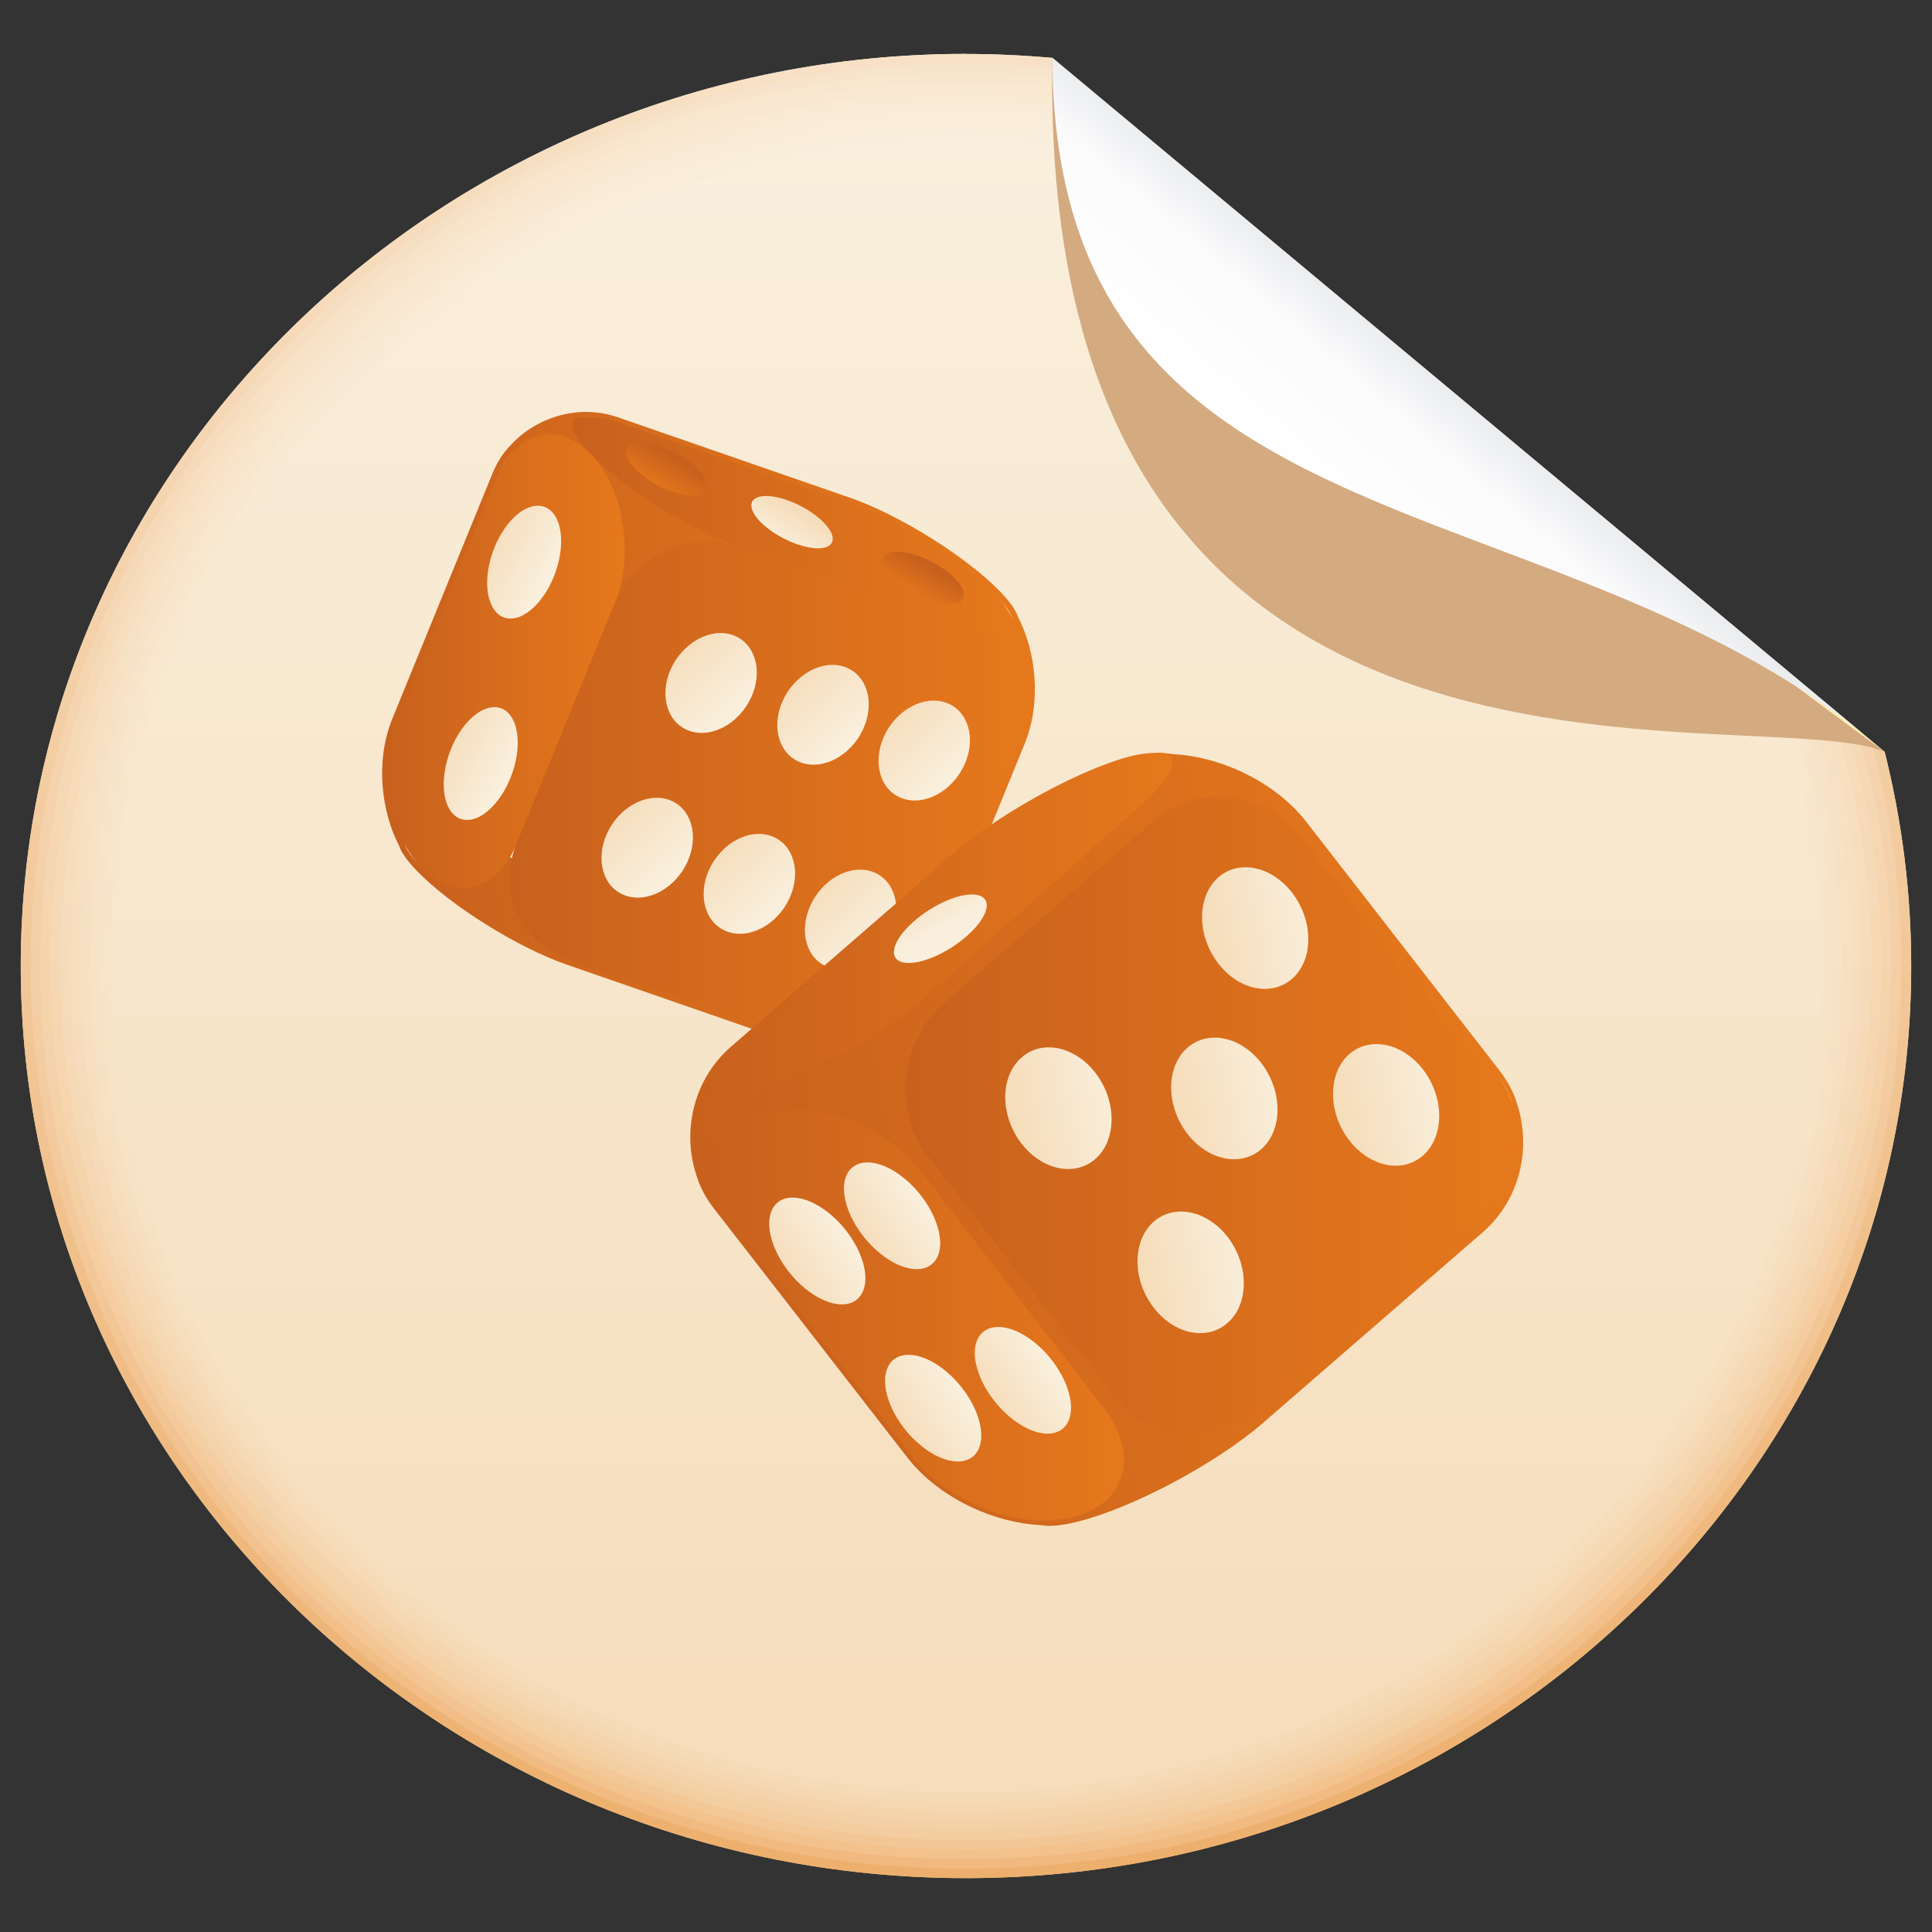 <?xml version="1.0" encoding="utf-8"?>
<!-- Generator: Adobe Illustrator 16.0.0, SVG Export Plug-In . SVG Version: 6.00 Build 0)  -->
<!DOCTYPE svg PUBLIC "-//W3C//DTD SVG 1.1//EN" "http://www.w3.org/Graphics/SVG/1.1/DTD/svg11.dtd">
<svg version="1.1" id="圖層_1" xmlns="http://www.w3.org/2000/svg" xmlns:xlink="http://www.w3.org/1999/xlink" x="0px" y="0px"
	 width="100px" height="100px" viewBox="0 0 100 100" enable-background="new 0 0 100 100" xml:space="preserve">
<rect x="0" y="0" width="100" height="100" fill="#333333" stroke="none"/>
<linearGradient id="SVGID_1_" gradientUnits="userSpaceOnUse" x1="470.554" y1="-1537.556" x2="470.554" y2="-1415.642" gradientTransform="matrix(0.774 0 0 -0.774 -314.445 -1093.626)">
	<stop  offset="0" style="stop-color:#FADB7A"/>
	<stop  offset="1" style="stop-color:#F8F6D5"/>
</linearGradient>
<path fill="url(#SVGID_1_)" d="M49.996,2.793c1.512,0,3.002,0.073,4.479,0.202l43.076,35.917c0.891,3.561,1.373,7.274,1.373,11.09
	c0,26-21.979,47.209-48.925,47.209c-26.942,0-48.924-21.205-48.924-47.209C1.075,24,23.057,2.789,49.999,2.789L49.996,2.793z"/>
<linearGradient id="SVGID_2_" gradientUnits="userSpaceOnUse" x1="470.554" y1="-1537.557" x2="470.554" y2="-1415.642" gradientTransform="matrix(0.774 0 0 -0.774 -314.445 -1093.626)">
	<stop  offset="0" style="stop-color:#EDAF6D"/>
	<stop  offset="1" style="stop-color:#F7E1C6"/>
</linearGradient>
<path fill="url(#SVGID_2_)" d="M49.996,2.793c1.506,0,3.002,0.073,4.479,0.202C67.012,15.667,81.372,27.64,97.547,38.913
	c0.895,3.561,1.377,7.274,1.377,11.09c0,26-21.979,47.209-48.925,47.209c-26.949,0-48.924-21.205-48.924-47.209
	C1.075,24,23.05,2.789,49.999,2.789L49.996,2.793z"/>
<linearGradient id="SVGID_3_" gradientUnits="userSpaceOnUse" x1="252.242" y1="-1186.384" x2="252.242" y2="-1092.949" gradientTransform="matrix(1 0 0 -1 -202.244 -1089.662)">
	<stop  offset="0" style="stop-color:#F1B97F"/>
	<stop  offset="1" style="stop-color:#F7E4CC"/>
</linearGradient>
<path fill="url(#SVGID_3_)" d="M49.996,3.287c1.643,0,3.26,0.09,4.855,0.255c12.412,12.319,26.438,24.019,42.08,35.095
	c0.963,3.637,1.479,7.449,1.479,11.37c0,25.733-21.751,46.716-48.414,46.716c-26.669,0-48.413-20.988-48.413-46.716
	c0-25.727,21.75-46.716,48.413-46.716V3.287z"/>
<linearGradient id="SVGID_4_" gradientUnits="userSpaceOnUse" x1="252.236" y1="-1185.886" x2="252.236" y2="-1093.444" gradientTransform="matrix(1 0 0 -1 -202.244 -1089.662)">
	<stop  offset="0" style="stop-color:#F3C18B"/>
	<stop  offset="1" style="stop-color:#F8E7CF"/>
</linearGradient>
<path fill="url(#SVGID_4_)" d="M49.996,3.782c1.771,0,3.516,0.102,5.234,0.305c12.283,11.966,25.976,23.388,41.082,34.266
	c1.022,3.717,1.582,7.626,1.582,11.65c0,25.454-21.521,46.222-47.906,46.222c-26.383,0-47.901-20.768-47.901-46.222
	c0-25.455,21.519-46.221,47.901-46.221H49.996L49.996,3.782z"/>
<linearGradient id="SVGID_5_" gradientUnits="userSpaceOnUse" x1="252.244" y1="-1185.392" x2="252.244" y2="-1093.936" gradientTransform="matrix(1 0 0 -1 -202.244 -1089.662)">
	<stop  offset="0" style="stop-color:#F3C795"/>
	<stop  offset="1" style="stop-color:#F9E8D2"/>
</linearGradient>
<path fill="url(#SVGID_5_)" d="M49.996,4.274c1.904,0,3.775,0.121,5.619,0.357c12.146,11.613,25.511,22.763,40.09,33.441
	c1.092,3.799,1.682,7.801,1.682,11.931c0,25.188-21.287,45.728-47.388,45.728c-26.101,0-47.388-20.541-47.388-45.728
	c0-25.187,21.291-45.729,47.388-45.729H49.996z"/>
<linearGradient id="SVGID_6_" gradientUnits="userSpaceOnUse" x1="252.238" y1="-1184.906" x2="252.238" y2="-1094.435" gradientTransform="matrix(1 0 0 -1 -202.244 -1089.662)">
	<stop  offset="0" style="stop-color:#F3CD9F"/>
	<stop  offset="1" style="stop-color:#F9EAD4"/>
</linearGradient>
<path fill="url(#SVGID_6_)" d="M49.996,4.773c2.033,0,4.036,0.139,5.999,0.413C68.016,16.444,81.042,27.312,95.083,37.8
	c1.162,3.873,1.788,7.976,1.788,12.207c0,24.915-21.059,45.237-46.875,45.237c-25.82,0-46.88-20.319-46.88-45.237
	C3.116,25.088,24.176,4.773,49.996,4.773z"/>
<linearGradient id="SVGID_7_" gradientUnits="userSpaceOnUse" x1="252.239" y1="-1184.415" x2="252.239" y2="-1094.923" gradientTransform="matrix(1 0 0 -1 -202.244 -1089.662)">
	<stop  offset="0" style="stop-color:#F4D0A6"/>
	<stop  offset="1" style="stop-color:#F9EBD7"/>
</linearGradient>
<path fill="url(#SVGID_7_)" d="M49.996,5.261c2.166,0,4.296,0.162,6.377,0.469c11.891,10.903,24.589,21.502,38.095,31.784
	c1.226,3.961,1.897,8.154,1.897,12.494c0,24.643-20.834,44.745-46.369,44.745c-25.538,0-46.373-20.103-46.373-44.745
	C3.624,25.365,24.453,5.261,49.996,5.261z"/>
<linearGradient id="SVGID_8_" gradientUnits="userSpaceOnUse" x1="252.246" y1="-1183.91" x2="252.246" y2="-1095.415" gradientTransform="matrix(1 0 0 -1 -202.244 -1089.662)">
	<stop  offset="0" style="stop-color:#F5D4AC"/>
	<stop  offset="1" style="stop-color:#F9ECD8"/>
</linearGradient>
<path fill="url(#SVGID_8_)" d="M49.996,5.754c2.3,0,4.557,0.18,6.759,0.524c11.759,10.549,24.129,20.867,37.101,30.954
	c1.299,4.037,2,8.328,2,12.77c0,24.369-20.601,44.246-45.854,44.246S4.146,74.371,4.146,50.002c0-24.371,20.6-44.249,45.854-44.249
	L49.996,5.754L49.996,5.754z"/>
<linearGradient id="SVGID_9_" gradientUnits="userSpaceOnUse" x1="252.24" y1="-1183.419" x2="252.24" y2="-1095.911" gradientTransform="matrix(1 0 0 -1 -202.244 -1089.662)">
	<stop  offset="0" style="stop-color:#F5D8B2"/>
	<stop  offset="1" style="stop-color:#F9EDDA"/>
</linearGradient>
<path fill="url(#SVGID_9_)" d="M49.996,6.249c2.432,0,4.814,0.196,7.141,0.574c11.629,10.2,23.663,20.243,36.102,30.129
	c1.357,4.123,2.103,8.508,2.103,13.051c0,24.103-20.37,43.755-45.343,43.755c-24.979,0-45.349-19.652-45.349-43.755
	C4.647,25.9,25.017,6.249,49.996,6.249z"/>
<linearGradient id="SVGID_10_" gradientUnits="userSpaceOnUse" x1="252.239" y1="-1182.925" x2="252.239" y2="-1096.403" gradientTransform="matrix(1 0 0 -1 -202.244 -1089.662)">
	<stop  offset="0" style="stop-color:#F5DBB7"/>
	<stop  offset="1" style="stop-color:#F9EEDB"/>
</linearGradient>
<path fill="url(#SVGID_10_)" d="M49.996,6.741c2.563,0,5.07,0.214,7.523,0.626c11.496,9.843,23.198,19.609,35.103,29.305
	c1.431,4.197,2.203,8.682,2.203,13.331c0,23.83-20.136,43.261-44.829,43.261c-24.696,0-44.833-19.431-44.833-43.261
	C5.164,26.173,25.304,6.741,49.996,6.741z"/>
<linearGradient id="SVGID_11_" gradientUnits="userSpaceOnUse" x1="512.109" y1="-1594.595" x2="512.109" y2="-1479.462" gradientTransform="matrix(0.743 0 0 -0.743 -330.505 -1092.009)">
	<stop  offset="0" style="stop-color:#F6DDBB"/>
	<stop  offset="1" style="stop-color:#F9EFDC"/>
</linearGradient>
<path fill="url(#SVGID_11_)" d="M49.996,7.236c2.693,0,5.332,0.237,7.9,0.683L92.01,36.395c1.494,4.276,2.305,8.857,2.305,13.608
	c0,23.56-19.91,42.772-44.316,42.772c-24.415,0-44.328-19.215-44.328-42.772c0-23.552,19.913-42.771,44.328-42.771L49.996,7.236
	L49.996,7.236z"/>
<path fill="#D4AA80" d="M54.471,2.995c-0.767,41.508,36.307,33.114,43.072,35.917C82.094,27.646,67.732,15.667,54.471,2.995z"/>
<linearGradient id="SVGID_12_" gradientUnits="userSpaceOnUse" x1="503.157" y1="-1439.53" x2="494.812" y2="-1449.381" gradientTransform="matrix(0.774 0 0 -0.774 -313.492 -1094.194)">
	<stop  offset="0" style="stop-color:#E7E9EC"/>
	<stop  offset="0.34" style="stop-color:#FBFBFC"/>
	<stop  offset="1" style="stop-color:#FFFFFF"/>
</linearGradient>
<path fill="url(#SVGID_12_)" d="M54.471,2.995c0.094,26.148,26.291,21.412,43.072,35.917L54.471,2.995z"/>
<g>
	<g>
		<g>
			
				<linearGradient id="SVGID_13_" gradientUnits="userSpaceOnUse" x1="13.726" y1="26.805" x2="47.9" y2="26.805" gradientTransform="matrix(0.993 -0.115 0.115 0.993 2.978 14.772)">
				<stop  offset="0" style="stop-color:#C8611D"/>
				<stop  offset="1" style="stop-color:#E6781C"/>
			</linearGradient>
			<path fill="url(#SVGID_13_)" d="M52.691,31.931c-0.103-0.33-0.402-0.768-0.91-1.296c-1.727-1.795-5.225-3.988-7.776-4.87
				l-12.035-4.17c-0.751-0.262-1.533-0.328-2.292-0.232c-1.27,0.166-2.469,0.789-3.322,1.759c-0.344,0.364-0.642,0.835-0.874,1.407
				l-5.2,12.732c-0.038,0.091-0.071,0.184-0.102,0.28c-0.688,1.947-0.462,4.419,0.471,6.223c0.108,0.335,0.404,0.77,0.916,1.299
				c1.723,1.794,5.221,3.989,7.773,4.868l12.031,4.172c0.756,0.262,1.534,0.33,2.293,0.232c1.274-0.158,2.472-0.785,3.324-1.757
				c0.339-0.37,0.643-0.837,0.876-1.409l5.197-12.732c0.038-0.093,0.072-0.187,0.104-0.28C53.85,36.208,53.63,33.739,52.691,31.931z
				"/>
			<g>
				<g>
					<linearGradient id="SVGID_14_" gradientUnits="userSpaceOnUse" x1="26.385" y1="44.049" x2="26.737" y2="44.049">
						<stop  offset="0" style="stop-color:#F6DDBB"/>
						<stop  offset="1" style="stop-color:#F9EFDC"/>
					</linearGradient>
					<path fill="url(#SVGID_14_)" d="M26.385,44.378l0.116,0.041c0.06-0.246,0.134-0.497,0.235-0.741
						C26.631,43.931,26.513,44.167,26.385,44.378z"/>
					<linearGradient id="SVGID_15_" gradientUnits="userSpaceOnUse" x1="20.935" y1="44.296" x2="21.834" y2="44.296">
						<stop  offset="0" style="stop-color:#F6DDBB"/>
						<stop  offset="1" style="stop-color:#F9EFDC"/>
					</linearGradient>
					<path fill="url(#SVGID_15_)" d="M20.935,43.658c0.106,0.33,0.396,0.756,0.899,1.276C21.488,44.576,21.187,44.141,20.935,43.658
						z"/>
					<linearGradient id="SVGID_16_" gradientUnits="userSpaceOnUse" x1="25.68" y1="24.072" x2="26.54" y2="24.072">
						<stop  offset="0" style="stop-color:#F6DDBB"/>
						<stop  offset="1" style="stop-color:#F9EFDC"/>
					</linearGradient>
					<path fill="url(#SVGID_16_)" d="M25.68,24.763c0.21-0.514,0.504-0.979,0.859-1.382C26.202,23.738,25.91,24.201,25.68,24.763z"
						/>
					<linearGradient id="SVGID_17_" gradientUnits="userSpaceOnUse" x1="20.079" y1="34.22" x2="32.337" y2="34.22">
						<stop  offset="0" style="stop-color:#C8611D"/>
						<stop  offset="1" style="stop-color:#E6781C"/>
					</linearGradient>
					<path fill="url(#SVGID_17_)" d="M30.581,23.503c-1.305-1.355-2.915-1.33-4.041-0.122c-0.355,0.403-0.649,0.869-0.859,1.382
						L20.573,37.27c-0.038,0.089-0.07,0.181-0.1,0.276c-0.676,1.912-0.454,4.34,0.462,6.112c0.251,0.483,0.553,0.918,0.899,1.276
						c1.515,1.579,3.445,1.288,4.551-0.555c0.127-0.212,0.246-0.448,0.352-0.7l5.105-12.505
						C32.843,28.717,32.276,25.267,30.581,23.503z"/>
					<linearGradient id="SVGID_18_" gradientUnits="userSpaceOnUse" x1="51.514" y1="31.398" x2="52.408" y2="31.398">
						<stop  offset="0" style="stop-color:#F6DDBB"/>
						<stop  offset="1" style="stop-color:#F9EFDC"/>
					</linearGradient>
					<path fill="url(#SVGID_18_)" d="M52.408,32.035c-0.101-0.324-0.396-0.754-0.895-1.273
						C51.862,31.121,52.16,31.555,52.408,32.035z"/>
					<linearGradient id="SVGID_19_" gradientUnits="userSpaceOnUse" x1="46.807" y1="51.624" x2="47.667" y2="51.624">
						<stop  offset="0" style="stop-color:#F6DDBB"/>
						<stop  offset="1" style="stop-color:#F9EFDC"/>
					</linearGradient>
					<path fill="url(#SVGID_19_)" d="M47.667,50.932c-0.21,0.516-0.506,0.98-0.86,1.385C47.14,51.954,47.438,51.494,47.667,50.932z"
						/>
					<linearGradient id="SVGID_20_" gradientUnits="userSpaceOnUse" x1="26.388" y1="41.052" x2="53.122" y2="41.052">
						<stop  offset="0" style="stop-color:#C8611D"/>
						<stop  offset="1" style="stop-color:#E6781C"/>
					</linearGradient>
					<path fill="url(#SVGID_20_)" d="M50.04,32.384l-3.084-1.07l-0.113-0.037l-8.625-2.99c-2.502-0.865-5.375,0.43-6.375,2.886
						l-5.105,12.505c-0.102,0.245-0.175,0.496-0.235,0.741c-0.506,2.239,0.714,4.516,2.969,5.297l11.818,4.096
						c0.743,0.259,1.507,0.326,2.253,0.23c1.252-0.156,2.429-0.773,3.266-1.727c0.354-0.404,0.65-0.869,0.86-1.385l5.106-12.506
						C53.773,35.972,52.546,33.254,50.04,32.384z"/>
					<linearGradient id="SVGID_21_" gradientUnits="userSpaceOnUse" x1="29.642" y1="27.182" x2="52.45" y2="27.182">
						<stop  offset="0" style="stop-color:#C8611D"/>
						<stop  offset="1" style="stop-color:#E6781C"/>
					</linearGradient>
					<path fill="url(#SVGID_21_)" d="M52.408,32.035c-0.248-0.48-0.546-0.915-0.895-1.273c-1.695-1.763-5.132-3.917-7.638-4.784
						l-11.822-4.096c-0.737-0.257-1.506-0.322-2.252-0.228c-0.358,0.266-0.125,0.913,0.778,1.85
						c1.696,1.764,5.135,3.919,7.637,4.784l8.625,2.99l0.113,0.037l3.084,1.07C51.805,32.998,52.654,32.815,52.408,32.035z"/>
				</g>
				
					<linearGradient id="SVGID_22_" gradientUnits="userSpaceOnUse" x1="1257.498" y1="884.616" x2="1261.298" y2="884.616" gradientTransform="matrix(-0.254 0.434 -0.863 -0.506 1117.82 -74.341)">
					<stop  offset="0" style="stop-color:#C8611D"/>
					<stop  offset="1" style="stop-color:#E6781C"/>
				</linearGradient>
				<path fill="url(#SVGID_22_)" d="M34.881,25.47c-1.143-0.373-2.235-1.199-2.433-1.847c-0.199-0.651,0.567-0.876,1.714-0.503
					c1.146,0.372,2.237,1.2,2.434,1.851C36.796,25.619,36.026,25.838,34.881,25.47z"/>
				
					<linearGradient id="SVGID_23_" gradientUnits="userSpaceOnUse" x1="1255.672" y1="877.65" x2="1259.473" y2="877.65" gradientTransform="matrix(-0.254 0.434 -0.863 -0.506 1117.82 -74.341)">
					<stop  offset="0" style="stop-color:#F6DDBB"/>
					<stop  offset="1" style="stop-color:#F9EFDC"/>
				</linearGradient>
				<path fill="url(#SVGID_23_)" d="M41.354,28.201c-1.141-0.369-2.235-1.198-2.434-1.848c-0.199-0.648,0.573-0.874,1.717-0.501
					c1.145,0.37,2.236,1.2,2.435,1.847C43.271,28.349,42.501,28.573,41.354,28.201z"/>
				
					<linearGradient id="SVGID_24_" gradientUnits="userSpaceOnUse" x1="1253.802" y1="870.335" x2="1257.599" y2="870.335" gradientTransform="matrix(-0.254 0.434 -0.863 -0.506 1117.82 -74.341)">
					<stop  offset="0" style="stop-color:#C8611D"/>
					<stop  offset="1" style="stop-color:#E6781C"/>
				</linearGradient>
				<path fill="url(#SVGID_24_)" d="M48.144,31.09c-1.147-0.374-2.234-1.198-2.435-1.849c-0.201-0.649,0.57-0.875,1.715-0.5
					c1.146,0.372,2.237,1.198,2.435,1.846C50.058,31.235,49.291,31.464,48.144,31.09z"/>
				
					<linearGradient id="SVGID_25_" gradientUnits="userSpaceOnUse" x1="-1353.796" y1="525.864" x2="-1348.779" y2="525.864" gradientTransform="matrix(0.618 0.301 -0.43 0.896 1087.911 -35.499)">
					<stop  offset="0" style="stop-color:#F6DDBB"/>
					<stop  offset="1" style="stop-color:#F9EFDC"/>
				</linearGradient>
				<path fill="url(#SVGID_25_)" d="M28.99,28.678c-0.246,1.601-1.277,3.081-2.312,3.309c-1.024,0.224-1.656-0.884-1.409-2.478
					c0.246-1.601,1.279-3.082,2.311-3.303C28.607,25.977,29.24,27.085,28.99,28.678z"/>
				
					<linearGradient id="SVGID_26_" gradientUnits="userSpaceOnUse" x1="-1350.183" y1="536.279" x2="-1345.163" y2="536.279" gradientTransform="matrix(0.618 0.301 -0.43 0.896 1087.911 -35.499)">
					<stop  offset="0" style="stop-color:#F6DDBB"/>
					<stop  offset="1" style="stop-color:#F9EFDC"/>
				</linearGradient>
				<path fill="url(#SVGID_26_)" d="M26.746,39.105c-0.25,1.597-1.283,3.077-2.314,3.306c-1.029,0.225-1.662-0.884-1.41-2.479
					c0.241-1.601,1.282-3.077,2.31-3.301C26.356,36.399,26.992,37.507,26.746,39.105z"/>
				
					<linearGradient id="SVGID_27_" gradientUnits="userSpaceOnUse" x1="-632.831" y1="841.531" x2="-628.385" y2="841.531" gradientTransform="matrix(0.668 0.745 -0.745 0.668 1090.114 -55.322)">
					<stop  offset="0" style="stop-color:#F6DDBB"/>
					<stop  offset="1" style="stop-color:#F9EFDC"/>
				</linearGradient>
				<path fill="url(#SVGID_27_)" d="M44.679,37.733c-0.625,1.368-2.062,2.147-3.208,1.739c-1.147-0.403-1.577-1.843-0.953-3.21
					c0.623-1.366,2.06-2.148,3.207-1.742C44.877,34.926,45.303,36.362,44.679,37.733z"/>
				
					<linearGradient id="SVGID_28_" gradientUnits="userSpaceOnUse" x1="-637.923" y1="844.746" x2="-633.477" y2="844.746" gradientTransform="matrix(0.668 0.745 -0.745 0.668 1090.114 -55.322)">
					<stop  offset="0" style="stop-color:#F6DDBB"/>
					<stop  offset="1" style="stop-color:#F9EFDC"/>
				</linearGradient>
				<path fill="url(#SVGID_28_)" d="M38.886,36.087c-0.624,1.368-2.058,2.147-3.208,1.741c-1.146-0.406-1.573-1.842-0.951-3.212
					c0.622-1.368,2.06-2.146,3.208-1.744C39.08,33.281,39.511,34.719,38.886,36.087z"/>
				
					<linearGradient id="SVGID_29_" gradientUnits="userSpaceOnUse" x1="-627.957" y1="838.867" x2="-623.508" y2="838.867" gradientTransform="matrix(0.668 0.745 -0.745 0.668 1090.114 -55.322)">
					<stop  offset="0" style="stop-color:#F6DDBB"/>
					<stop  offset="1" style="stop-color:#F9EFDC"/>
				</linearGradient>
				<path fill="url(#SVGID_29_)" d="M49.919,39.585c-0.625,1.366-2.058,2.147-3.208,1.74c-1.148-0.405-1.573-1.842-0.954-3.216
					c0.623-1.367,2.059-2.145,3.21-1.739C50.116,36.779,50.541,38.216,49.919,39.585z"/>
				
					<linearGradient id="SVGID_30_" gradientUnits="userSpaceOnUse" x1="-633.785" y1="852.9" x2="-629.337" y2="852.9" gradientTransform="matrix(0.668 0.745 -0.745 0.668 1090.114 -55.322)">
					<stop  offset="0" style="stop-color:#F6DDBB"/>
					<stop  offset="1" style="stop-color:#F9EFDC"/>
				</linearGradient>
				<path fill="url(#SVGID_30_)" d="M35.581,44.613c-0.623,1.367-2.062,2.148-3.211,1.74c-1.147-0.404-1.573-1.841-0.953-3.211
					c0.622-1.369,2.063-2.144,3.212-1.743C35.778,41.807,36.202,43.246,35.581,44.613z"/>
				
					<linearGradient id="SVGID_31_" gradientUnits="userSpaceOnUse" x1="-628.862" y1="850.212" x2="-624.414" y2="850.212" gradientTransform="matrix(0.668 0.745 -0.745 0.668 1090.114 -55.322)">
					<stop  offset="0" style="stop-color:#F6DDBB"/>
					<stop  offset="1" style="stop-color:#F9EFDC"/>
				</linearGradient>
				<path fill="url(#SVGID_31_)" d="M40.87,46.482c-0.625,1.369-2.061,2.149-3.208,1.744c-1.152-0.408-1.577-1.85-0.957-3.217
					c0.625-1.368,2.062-2.146,3.213-1.737C41.065,43.679,41.491,45.115,40.87,46.482z"/>
				
					<linearGradient id="SVGID_32_" gradientUnits="userSpaceOnUse" x1="-623.985" y1="847.548" x2="-619.539" y2="847.548" gradientTransform="matrix(0.668 0.745 -0.745 0.668 1090.114 -55.322)">
					<stop  offset="0" style="stop-color:#F6DDBB"/>
					<stop  offset="1" style="stop-color:#F9EFDC"/>
				</linearGradient>
				<path fill="url(#SVGID_32_)" d="M46.108,48.336c-0.625,1.365-2.06,2.146-3.21,1.738c-1.147-0.404-1.574-1.84-0.952-3.21
					c0.623-1.369,2.061-2.149,3.207-1.745C46.3,45.527,46.732,46.967,46.108,48.336z"/>
			</g>
		</g>
		<g>
			
				<linearGradient id="SVGID_33_" gradientUnits="userSpaceOnUse" x1="45.084" y1="24.407" x2="87.63" y2="24.407" gradientTransform="matrix(0.983 -0.184 0.184 0.983 -12.433 47.234)">
				<stop  offset="0" style="stop-color:#C8611D"/>
				<stop  offset="1" style="stop-color:#E6781C"/>
			</linearGradient>
			<path fill="url(#SVGID_33_)" d="M78.514,57.107c-0.174-0.572-0.481-1.158-0.931-1.736L67.581,42.498
				c-0.074-0.096-0.152-0.188-0.232-0.277c-1.592-1.848-4.257-3.079-6.665-3.188c-0.4-0.088-1.025-0.039-1.873,0.171
				c-2.859,0.711-7.178,3.006-9.6,5.099l-11.4,9.895c-0.709,0.618-1.242,1.384-1.592,2.212c-0.586,1.408-0.655,3.011-0.162,4.455
				c0.171,0.568,0.477,1.156,0.93,1.732l10,12.875c0.071,0.089,0.146,0.178,0.225,0.268c1.594,1.854,4.265,3.093,6.673,3.199
				c0.401,0.084,1.026,0.038,1.872-0.173c2.863-0.707,7.18-3.008,9.599-5.102l11.402-9.893c0.713-0.62,1.244-1.382,1.595-2.216
				C78.938,60.153,79,58.549,78.514,57.107z"/>
			<g>
				<g>
					<linearGradient id="SVGID_34_" gradientUnits="userSpaceOnUse" x1="36.751" y1="68.035" x2="58.17" y2="68.035">
						<stop  offset="0" style="stop-color:#C8611D"/>
						<stop  offset="1" style="stop-color:#E6781C"/>
					</linearGradient>
					<path fill="url(#SVGID_34_)" d="M39.364,57.545c-2.102,0.531-3.003,2.158-2.458,3.976c0.197,0.589,0.484,1.146,0.875,1.649
						l9.449,12.25c0.067,0.086,0.138,0.169,0.212,0.254c1.507,1.763,4.042,2.934,6.331,3.024c0.619,0.02,1.222-0.033,1.78-0.173
						c2.442-0.62,3.269-2.719,2.079-4.879c-0.139-0.249-0.305-0.502-0.494-0.749l-9.447-12.245
						C45.84,58.252,42.09,56.85,39.364,57.545z"/>
					<linearGradient id="SVGID_35_" gradientUnits="userSpaceOnUse" x1="58.793" y1="39.32" x2="60.647" y2="39.32">
						<stop  offset="0" style="stop-color:#F6DDBB"/>
						<stop  offset="1" style="stop-color:#F9EFDC"/>
					</linearGradient>
					<path fill="url(#SVGID_35_)" d="M60.646,39.256c-0.396-0.087-1.016-0.039-1.854,0.169
						C59.375,39.28,60.005,39.228,60.646,39.256z"/>
					<linearGradient id="SVGID_36_" gradientUnits="userSpaceOnUse" x1="77.355" y1="56.27" x2="78.275" y2="56.27">
						<stop  offset="0" style="stop-color:#F6DDBB"/>
						<stop  offset="1" style="stop-color:#F9EFDC"/>
					</linearGradient>
					<path fill="url(#SVGID_36_)" d="M77.354,55.412c0.408,0.525,0.709,1.104,0.921,1.717
						C78.104,56.563,77.801,55.983,77.354,55.412z"/>
					<linearGradient id="SVGID_37_" gradientUnits="userSpaceOnUse" x1="46.874" y1="57.707" x2="77.986" y2="57.707">
						<stop  offset="0" style="stop-color:#C8611D"/>
						<stop  offset="1" style="stop-color:#E6781C"/>
					</linearGradient>
					<path fill="url(#SVGID_37_)" d="M59.704,42.509l-2.829,2.456l-0.105,0.091l-7.914,6.868c-2.298,1.992-2.649,5.592-0.785,7.99
						l9.511,12.243c0.186,0.241,0.393,0.459,0.607,0.662c1.934,1.788,4.898,1.873,6.967,0.083l10.849-9.412
						c0.678-0.588,1.183-1.314,1.516-2.107c0.56-1.334,0.619-2.862,0.155-4.232c-0.204-0.59-0.494-1.146-0.887-1.652l-9.515-12.247
						C65.414,40.854,62.006,40.521,59.704,42.509z"/>
					<linearGradient id="SVGID_38_" gradientUnits="userSpaceOnUse" x1="36.45" y1="47.94" x2="60.693" y2="47.94">
						<stop  offset="0" style="stop-color:#C8611D"/>
						<stop  offset="1" style="stop-color:#E6781C"/>
					</linearGradient>
					<path fill="url(#SVGID_38_)" d="M60.193,38.962c-0.617-0.013-1.228,0.053-1.791,0.209c-2.748,0.756-6.92,3.087-9.279,5.181
						l-11.104,9.895c-0.69,0.617-1.216,1.375-1.569,2.191c0.049,0.523,0.825,0.646,2.286,0.244c2.751-0.76,6.926-3.09,9.279-5.185
						l8.101-7.219l0.111-0.096l2.894-2.581C60.778,40.125,61.107,39.149,60.193,38.962z"/>
				</g>
				
					<linearGradient id="SVGID_39_" gradientUnits="userSpaceOnUse" x1="-2750.26" y1="1497.675" x2="-2745.725" y2="1497.675" gradientTransform="matrix(0.249 0.437 -0.869 0.495 2033.426 506.769)">
					<stop  offset="0" style="stop-color:#F6DDBB"/>
					<stop  offset="1" style="stop-color:#F9EFDC"/>
				</linearGradient>
				<path fill="url(#SVGID_39_)" d="M50.098,48.4c-1.063,0.961-2.566,1.597-3.36,1.413c-0.789-0.181-0.561-1.109,0.505-2.071
					c1.065-0.963,2.573-1.596,3.36-1.414C51.393,46.506,51.163,47.438,50.098,48.4z"/>
				
					<linearGradient id="SVGID_40_" gradientUnits="userSpaceOnUse" x1="-1776.744" y1="-1517.612" x2="-1771.436" y2="-1517.612" gradientTransform="matrix(0.576 -0.388 0.558 0.83 1916.9 644.439)">
					<stop  offset="0" style="stop-color:#F6DDBB"/>
					<stop  offset="1" style="stop-color:#F9EFDC"/>
				</linearGradient>
				<path fill="url(#SVGID_40_)" d="M48.925,70.944c1.333,1.083,2.129,2.831,1.786,3.906c-0.346,1.069-1.708,1.062-3.037-0.021
					c-1.334-1.085-2.131-2.835-1.783-3.903C46.233,69.854,47.594,69.857,48.925,70.944z"/>
				
					<linearGradient id="SVGID_41_" gradientUnits="userSpaceOnUse" x1="-1777.364" y1="-1527.71" x2="-1772.057" y2="-1527.71" gradientTransform="matrix(0.576 -0.388 0.558 0.83 1916.9 644.439)">
					<stop  offset="0" style="stop-color:#F6DDBB"/>
					<stop  offset="1" style="stop-color:#F9EFDC"/>
				</linearGradient>
				<path fill="url(#SVGID_41_)" d="M42.93,62.811c1.331,1.079,2.128,2.83,1.783,3.9c-0.344,1.081-1.702,1.069-3.035-0.014
					c-1.333-1.09-2.129-2.834-1.784-3.91C40.236,61.713,41.595,61.723,42.93,62.811z"/>
				
					<linearGradient id="SVGID_42_" gradientUnits="userSpaceOnUse" x1="-1770.025" y1="-1516.214" x2="-1764.724" y2="-1516.214" gradientTransform="matrix(0.576 -0.388 0.558 0.83 1916.9 644.439)">
					<stop  offset="0" style="stop-color:#F6DDBB"/>
					<stop  offset="1" style="stop-color:#F9EFDC"/>
				</linearGradient>
				<path fill="url(#SVGID_42_)" d="M53.568,69.502c1.33,1.084,2.135,2.833,1.787,3.908c-0.344,1.071-1.703,1.061-3.035-0.025
					c-1.33-1.083-2.129-2.828-1.786-3.902C50.882,68.409,52.24,68.419,53.568,69.502z"/>
				
					<linearGradient id="SVGID_43_" gradientUnits="userSpaceOnUse" x1="-1771.271" y1="-1527.059" x2="-1765.965" y2="-1527.059" gradientTransform="matrix(0.576 -0.388 0.558 0.83 1916.9 644.439)">
					<stop  offset="0" style="stop-color:#F6DDBB"/>
					<stop  offset="1" style="stop-color:#F9EFDC"/>
				</linearGradient>
				<path fill="url(#SVGID_43_)" d="M46.801,60.987c1.331,1.085,2.125,2.831,1.784,3.905c-0.348,1.072-1.703,1.065-3.039-0.02
					c-1.33-1.086-2.13-2.836-1.782-3.904C44.109,59.895,45.466,59.896,46.801,60.987z"/>
				
					<linearGradient id="SVGID_44_" gradientUnits="userSpaceOnUse" x1="-1841.835" y1="-883.769" x2="-1836.529" y2="-883.769" gradientTransform="matrix(0.978 -0.207 0.207 0.978 2037.003 541.697)">
					<stop  offset="0" style="stop-color:#F6DDBB"/>
					<stop  offset="1" style="stop-color:#F9EFDC"/>
				</linearGradient>
				<path fill="url(#SVGID_44_)" d="M56.784,55.647c1.044,1.457,0.991,3.409-0.104,4.354c-1.111,0.945-2.852,0.531-3.896-0.928
					c-1.045-1.463-0.995-3.41,0.111-4.355C53.998,53.772,55.738,54.188,56.784,55.647z"/>
				
					<linearGradient id="SVGID_45_" gradientUnits="userSpaceOnUse" x1="-1833.33" y1="-882.488" x2="-1828.023" y2="-882.488" gradientTransform="matrix(0.978 -0.207 0.207 0.978 2037.003 541.697)">
					<stop  offset="0" style="stop-color:#F6DDBB"/>
					<stop  offset="1" style="stop-color:#F9EFDC"/>
				</linearGradient>
				<path fill="url(#SVGID_45_)" d="M65.371,55.141c1.043,1.461,0.997,3.406-0.106,4.357c-1.11,0.941-2.851,0.528-3.895-0.932
					c-1.044-1.461-0.994-3.41,0.11-4.354C62.59,53.27,64.33,53.685,65.371,55.141z"/>
				
					<linearGradient id="SVGID_46_" gradientUnits="userSpaceOnUse" x1="-1829.942" y1="-890.784" x2="-1824.64" y2="-890.784" gradientTransform="matrix(0.978 -0.207 0.207 0.978 2037.003 541.697)">
					<stop  offset="0" style="stop-color:#F6DDBB"/>
					<stop  offset="1" style="stop-color:#F9EFDC"/>
				</linearGradient>
				<path fill="url(#SVGID_46_)" d="M66.964,46.325c1.047,1.461,0.999,3.411-0.107,4.354c-1.108,0.943-2.847,0.53-3.888-0.928
					c-1.044-1.461-0.989-3.405,0.109-4.355C64.182,44.451,65.926,44.865,66.964,46.325z"/>
				
					<linearGradient id="SVGID_47_" gradientUnits="userSpaceOnUse" x1="-1836.897" y1="-874.043" x2="-1831.59" y2="-874.043" gradientTransform="matrix(0.978 -0.207 0.207 0.978 2037.003 541.697)">
					<stop  offset="0" style="stop-color:#F6DDBB"/>
					<stop  offset="1" style="stop-color:#F9EFDC"/>
				</linearGradient>
				<path fill="url(#SVGID_47_)" d="M63.628,64.141c1.045,1.464,0.994,3.411-0.111,4.353c-1.104,0.947-2.849,0.533-3.887-0.923
					c-1.048-1.46-0.995-3.411,0.108-4.356C60.842,62.272,62.584,62.686,63.628,64.141z"/>
				
					<linearGradient id="SVGID_48_" gradientUnits="userSpaceOnUse" x1="-1825.204" y1="-880.43" x2="-1819.903" y2="-880.43" gradientTransform="matrix(0.978 -0.207 0.207 0.978 2037.003 541.697)">
					<stop  offset="0" style="stop-color:#F6DDBB"/>
					<stop  offset="1" style="stop-color:#F9EFDC"/>
				</linearGradient>
				<path fill="url(#SVGID_48_)" d="M73.741,55.473c1.042,1.46,0.997,3.412-0.109,4.355c-1.104,0.948-2.846,0.531-3.886-0.925
					c-1.04-1.453-0.993-3.407,0.108-4.354C70.96,53.604,72.701,54.018,73.741,55.473z"/>
			</g>
		</g>
	</g>
</g>
</svg>
